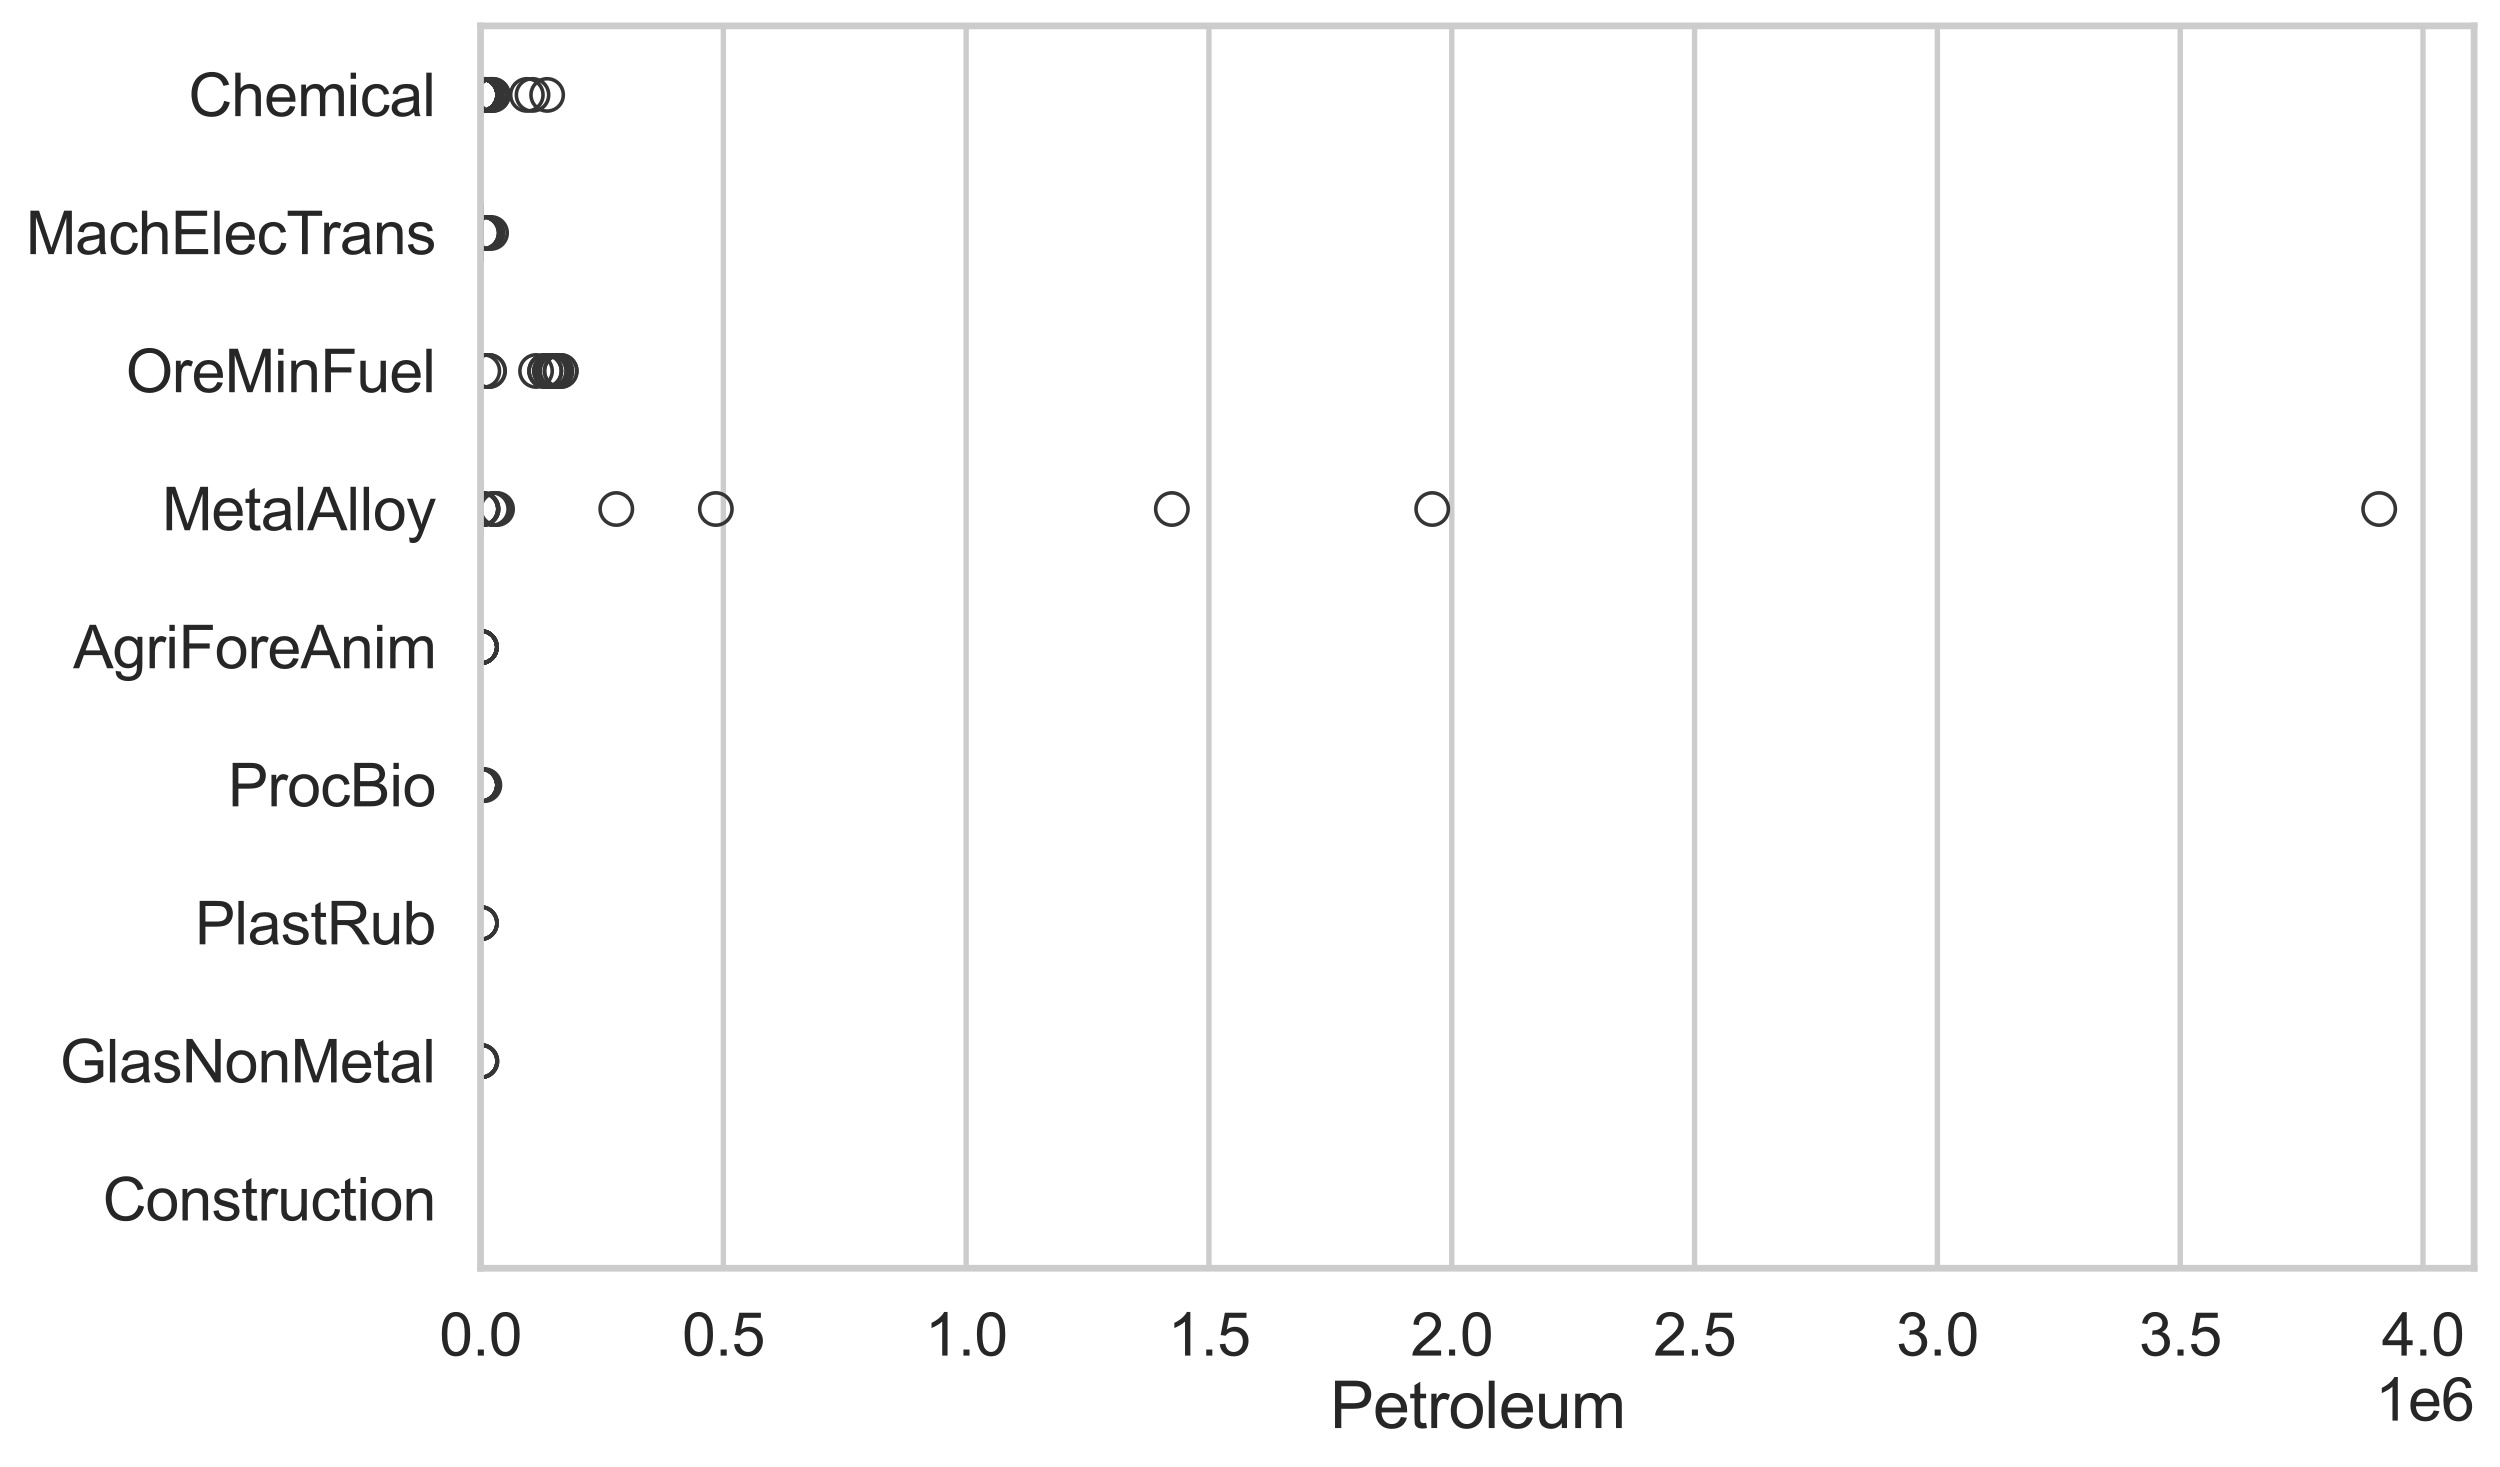 <?xml version="1.0" encoding="utf-8" standalone="no"?>
<!DOCTYPE svg PUBLIC "-//W3C//DTD SVG 1.1//EN"
  "http://www.w3.org/Graphics/SVG/1.1/DTD/svg11.dtd">
<svg xmlns:xlink="http://www.w3.org/1999/xlink" width="695.577pt" height="408.111pt" viewBox="0 0 695.577 408.111" xmlns="http://www.w3.org/2000/svg" version="1.1">
 <defs>
  <style type="text/css">*{stroke-linejoin: round; stroke-linecap: butt}</style>
 </defs>
 <g id="figure_1">
  <g id="patch_1">
   <path d="M 0 408.111 
L 695.577 408.111 
L 695.577 0 
L 0 0 
z
" style="fill: #ffffff"/>
  </g>
  <g id="axes_1">
   <g id="patch_2">
    <path d="M 133.697 352.86 
L 688.377 352.86 
L 688.377 7.2 
L 133.697 7.2 
z
" style="fill: #ffffff"/>
   </g>
   <g id="matplotlib.axis_1">
    <g id="xtick_1">
     <g id="line2d_1">
      <path d="M 133.697 352.86 
L 133.697 7.2 
" clip-path="url(#pf737f50cc0)" style="fill: none; stroke: #cccccc; stroke-width: 1.5; stroke-linecap: round"/>
     </g>
     <g id="text_1">
      <!-- 0.0 -->
      <g style="fill: #262626" transform="translate(122.229 377.17) scale(0.165 -0.165)">
       <defs>
        <path id="ArialMT-30" d="M 266 2259 
Q 266 3072 433 3567 
Q 600 4063 929 4331 
Q 1259 4600 1759 4600 
Q 2128 4600 2406 4451 
Q 2684 4303 2865 4023 
Q 3047 3744 3150 3342 
Q 3253 2941 3253 2259 
Q 3253 1453 3087 958 
Q 2922 463 2592 192 
Q 2263 -78 1759 -78 
Q 1097 -78 719 397 
Q 266 969 266 2259 
z
M 844 2259 
Q 844 1131 1108 757 
Q 1372 384 1759 384 
Q 2147 384 2411 759 
Q 2675 1134 2675 2259 
Q 2675 3391 2411 3762 
Q 2147 4134 1753 4134 
Q 1366 4134 1134 3806 
Q 844 3388 844 2259 
z
" transform="scale(0.016)"/>
        <path id="ArialMT-2e" d="M 581 0 
L 581 641 
L 1222 641 
L 1222 0 
L 581 0 
z
" transform="scale(0.016)"/>
       </defs>
       <use xlink:href="#ArialMT-30"/>
       <use xlink:href="#ArialMT-2e" transform="translate(55.615 0)"/>
       <use xlink:href="#ArialMT-30" transform="translate(83.398 0)"/>
      </g>
     </g>
    </g>
    <g id="xtick_2">
     <g id="line2d_2">
      <path d="M 201.254 352.86 
L 201.254 7.2 
" clip-path="url(#pf737f50cc0)" style="fill: none; stroke: #cccccc; stroke-width: 1.5; stroke-linecap: round"/>
     </g>
     <g id="text_2">
      <!-- 0.5 -->
      <g style="fill: #262626" transform="translate(189.787 377.17) scale(0.165 -0.165)">
       <defs>
        <path id="ArialMT-35" d="M 266 1200 
L 856 1250 
Q 922 819 1161 601 
Q 1400 384 1738 384 
Q 2144 384 2425 690 
Q 2706 997 2706 1503 
Q 2706 1984 2436 2262 
Q 2166 2541 1728 2541 
Q 1456 2541 1237 2417 
Q 1019 2294 894 2097 
L 366 2166 
L 809 4519 
L 3088 4519 
L 3088 3981 
L 1259 3981 
L 1013 2750 
Q 1425 3038 1878 3038 
Q 2478 3038 2890 2622 
Q 3303 2206 3303 1553 
Q 3303 931 2941 478 
Q 2500 -78 1738 -78 
Q 1113 -78 717 272 
Q 322 622 266 1200 
z
" transform="scale(0.016)"/>
       </defs>
       <use xlink:href="#ArialMT-30"/>
       <use xlink:href="#ArialMT-2e" transform="translate(55.615 0)"/>
       <use xlink:href="#ArialMT-35" transform="translate(83.398 0)"/>
      </g>
     </g>
    </g>
    <g id="xtick_3">
     <g id="line2d_3">
      <path d="M 268.812 352.86 
L 268.812 7.2 
" clip-path="url(#pf737f50cc0)" style="fill: none; stroke: #cccccc; stroke-width: 1.5; stroke-linecap: round"/>
     </g>
     <g id="text_3">
      <!-- 1.0 -->
      <g style="fill: #262626" transform="translate(257.344 377.17) scale(0.165 -0.165)">
       <defs>
        <path id="ArialMT-31" d="M 2384 0 
L 1822 0 
L 1822 3584 
Q 1619 3391 1289 3197 
Q 959 3003 697 2906 
L 697 3450 
Q 1169 3672 1522 3987 
Q 1875 4303 2022 4600 
L 2384 4600 
L 2384 0 
z
" transform="scale(0.016)"/>
       </defs>
       <use xlink:href="#ArialMT-31"/>
       <use xlink:href="#ArialMT-2e" transform="translate(55.615 0)"/>
       <use xlink:href="#ArialMT-30" transform="translate(83.398 0)"/>
      </g>
     </g>
    </g>
    <g id="xtick_4">
     <g id="line2d_4">
      <path d="M 336.369 352.86 
L 336.369 7.2 
" clip-path="url(#pf737f50cc0)" style="fill: none; stroke: #cccccc; stroke-width: 1.5; stroke-linecap: round"/>
     </g>
     <g id="text_4">
      <!-- 1.5 -->
      <g style="fill: #262626" transform="translate(324.902 377.17) scale(0.165 -0.165)">
       <use xlink:href="#ArialMT-31"/>
       <use xlink:href="#ArialMT-2e" transform="translate(55.615 0)"/>
       <use xlink:href="#ArialMT-35" transform="translate(83.398 0)"/>
      </g>
     </g>
    </g>
    <g id="xtick_5">
     <g id="line2d_5">
      <path d="M 403.927 352.86 
L 403.927 7.2 
" clip-path="url(#pf737f50cc0)" style="fill: none; stroke: #cccccc; stroke-width: 1.5; stroke-linecap: round"/>
     </g>
     <g id="text_5">
      <!-- 2.0 -->
      <g style="fill: #262626" transform="translate(392.459 377.17) scale(0.165 -0.165)">
       <defs>
        <path id="ArialMT-32" d="M 3222 541 
L 3222 0 
L 194 0 
Q 188 203 259 391 
Q 375 700 629 1000 
Q 884 1300 1366 1694 
Q 2113 2306 2375 2664 
Q 2638 3022 2638 3341 
Q 2638 3675 2398 3904 
Q 2159 4134 1775 4134 
Q 1369 4134 1125 3890 
Q 881 3647 878 3216 
L 300 3275 
Q 359 3922 746 4261 
Q 1134 4600 1788 4600 
Q 2447 4600 2831 4234 
Q 3216 3869 3216 3328 
Q 3216 3053 3103 2787 
Q 2991 2522 2730 2228 
Q 2469 1934 1863 1422 
Q 1356 997 1212 845 
Q 1069 694 975 541 
L 3222 541 
z
" transform="scale(0.016)"/>
       </defs>
       <use xlink:href="#ArialMT-32"/>
       <use xlink:href="#ArialMT-2e" transform="translate(55.615 0)"/>
       <use xlink:href="#ArialMT-30" transform="translate(83.398 0)"/>
      </g>
     </g>
    </g>
    <g id="xtick_6">
     <g id="line2d_6">
      <path d="M 471.484 352.86 
L 471.484 7.2 
" clip-path="url(#pf737f50cc0)" style="fill: none; stroke: #cccccc; stroke-width: 1.5; stroke-linecap: round"/>
     </g>
     <g id="text_6">
      <!-- 2.5 -->
      <g style="fill: #262626" transform="translate(460.017 377.17) scale(0.165 -0.165)">
       <use xlink:href="#ArialMT-32"/>
       <use xlink:href="#ArialMT-2e" transform="translate(55.615 0)"/>
       <use xlink:href="#ArialMT-35" transform="translate(83.398 0)"/>
      </g>
     </g>
    </g>
    <g id="xtick_7">
     <g id="line2d_7">
      <path d="M 539.042 352.86 
L 539.042 7.2 
" clip-path="url(#pf737f50cc0)" style="fill: none; stroke: #cccccc; stroke-width: 1.5; stroke-linecap: round"/>
     </g>
     <g id="text_7">
      <!-- 3.0 -->
      <g style="fill: #262626" transform="translate(527.574 377.17) scale(0.165 -0.165)">
       <defs>
        <path id="ArialMT-33" d="M 269 1209 
L 831 1284 
Q 928 806 1161 595 
Q 1394 384 1728 384 
Q 2125 384 2398 659 
Q 2672 934 2672 1341 
Q 2672 1728 2419 1979 
Q 2166 2231 1775 2231 
Q 1616 2231 1378 2169 
L 1441 2663 
Q 1497 2656 1531 2656 
Q 1891 2656 2178 2843 
Q 2466 3031 2466 3422 
Q 2466 3731 2256 3934 
Q 2047 4138 1716 4138 
Q 1388 4138 1169 3931 
Q 950 3725 888 3313 
L 325 3413 
Q 428 3978 793 4289 
Q 1159 4600 1703 4600 
Q 2078 4600 2393 4439 
Q 2709 4278 2876 4000 
Q 3044 3722 3044 3409 
Q 3044 3113 2884 2869 
Q 2725 2625 2413 2481 
Q 2819 2388 3044 2092 
Q 3269 1797 3269 1353 
Q 3269 753 2831 336 
Q 2394 -81 1725 -81 
Q 1122 -81 723 278 
Q 325 638 269 1209 
z
" transform="scale(0.016)"/>
       </defs>
       <use xlink:href="#ArialMT-33"/>
       <use xlink:href="#ArialMT-2e" transform="translate(55.615 0)"/>
       <use xlink:href="#ArialMT-30" transform="translate(83.398 0)"/>
      </g>
     </g>
    </g>
    <g id="xtick_8">
     <g id="line2d_8">
      <path d="M 606.599 352.86 
L 606.599 7.2 
" clip-path="url(#pf737f50cc0)" style="fill: none; stroke: #cccccc; stroke-width: 1.5; stroke-linecap: round"/>
     </g>
     <g id="text_8">
      <!-- 3.5 -->
      <g style="fill: #262626" transform="translate(595.132 377.17) scale(0.165 -0.165)">
       <use xlink:href="#ArialMT-33"/>
       <use xlink:href="#ArialMT-2e" transform="translate(55.615 0)"/>
       <use xlink:href="#ArialMT-35" transform="translate(83.398 0)"/>
      </g>
     </g>
    </g>
    <g id="xtick_9">
     <g id="line2d_9">
      <path d="M 674.157 352.86 
L 674.157 7.2 
" clip-path="url(#pf737f50cc0)" style="fill: none; stroke: #cccccc; stroke-width: 1.5; stroke-linecap: round"/>
     </g>
     <g id="text_9">
      <!-- 4.0 -->
      <g style="fill: #262626" transform="translate(662.689 377.17) scale(0.165 -0.165)">
       <defs>
        <path id="ArialMT-34" d="M 2069 0 
L 2069 1097 
L 81 1097 
L 81 1613 
L 2172 4581 
L 2631 4581 
L 2631 1613 
L 3250 1613 
L 3250 1097 
L 2631 1097 
L 2631 0 
L 2069 0 
z
M 2069 1613 
L 2069 3678 
L 634 1613 
L 2069 1613 
z
" transform="scale(0.016)"/>
       </defs>
       <use xlink:href="#ArialMT-34"/>
       <use xlink:href="#ArialMT-2e" transform="translate(55.615 0)"/>
       <use xlink:href="#ArialMT-30" transform="translate(83.398 0)"/>
      </g>
     </g>
    </g>
    <g id="text_10">
     <!-- Petroleum -->
     <g style="fill: #262626" transform="translate(370.021 397.334) scale(0.18 -0.18)">
      <defs>
       <path id="ArialMT-50" d="M 494 0 
L 494 4581 
L 2222 4581 
Q 2678 4581 2919 4538 
Q 3256 4481 3484 4323 
Q 3713 4166 3852 3881 
Q 3991 3597 3991 3256 
Q 3991 2672 3619 2267 
Q 3247 1863 2275 1863 
L 1100 1863 
L 1100 0 
L 494 0 
z
M 1100 2403 
L 2284 2403 
Q 2872 2403 3119 2622 
Q 3366 2841 3366 3238 
Q 3366 3525 3220 3729 
Q 3075 3934 2838 4000 
Q 2684 4041 2272 4041 
L 1100 4041 
L 1100 2403 
z
" transform="scale(0.016)"/>
       <path id="ArialMT-65" d="M 2694 1069 
L 3275 997 
Q 3138 488 2766 206 
Q 2394 -75 1816 -75 
Q 1088 -75 661 373 
Q 234 822 234 1631 
Q 234 2469 665 2931 
Q 1097 3394 1784 3394 
Q 2450 3394 2872 2941 
Q 3294 2488 3294 1666 
Q 3294 1616 3291 1516 
L 816 1516 
Q 847 969 1125 678 
Q 1403 388 1819 388 
Q 2128 388 2347 550 
Q 2566 713 2694 1069 
z
M 847 1978 
L 2700 1978 
Q 2663 2397 2488 2606 
Q 2219 2931 1791 2931 
Q 1403 2931 1139 2672 
Q 875 2413 847 1978 
z
" transform="scale(0.016)"/>
       <path id="ArialMT-74" d="M 1650 503 
L 1731 6 
Q 1494 -44 1306 -44 
Q 1000 -44 831 53 
Q 663 150 594 308 
Q 525 466 525 972 
L 525 2881 
L 113 2881 
L 113 3319 
L 525 3319 
L 525 4141 
L 1084 4478 
L 1084 3319 
L 1650 3319 
L 1650 2881 
L 1084 2881 
L 1084 941 
Q 1084 700 1114 631 
Q 1144 563 1211 522 
Q 1278 481 1403 481 
Q 1497 481 1650 503 
z
" transform="scale(0.016)"/>
       <path id="ArialMT-72" d="M 416 0 
L 416 3319 
L 922 3319 
L 922 2816 
Q 1116 3169 1280 3281 
Q 1444 3394 1641 3394 
Q 1925 3394 2219 3213 
L 2025 2691 
Q 1819 2813 1613 2813 
Q 1428 2813 1281 2702 
Q 1134 2591 1072 2394 
Q 978 2094 978 1738 
L 978 0 
L 416 0 
z
" transform="scale(0.016)"/>
       <path id="ArialMT-6f" d="M 213 1659 
Q 213 2581 725 3025 
Q 1153 3394 1769 3394 
Q 2453 3394 2887 2945 
Q 3322 2497 3322 1706 
Q 3322 1066 3130 698 
Q 2938 331 2570 128 
Q 2203 -75 1769 -75 
Q 1072 -75 642 372 
Q 213 819 213 1659 
z
M 791 1659 
Q 791 1022 1069 705 
Q 1347 388 1769 388 
Q 2188 388 2466 706 
Q 2744 1025 2744 1678 
Q 2744 2294 2464 2611 
Q 2184 2928 1769 2928 
Q 1347 2928 1069 2612 
Q 791 2297 791 1659 
z
" transform="scale(0.016)"/>
       <path id="ArialMT-6c" d="M 409 0 
L 409 4581 
L 972 4581 
L 972 0 
L 409 0 
z
" transform="scale(0.016)"/>
       <path id="ArialMT-75" d="M 2597 0 
L 2597 488 
Q 2209 -75 1544 -75 
Q 1250 -75 995 37 
Q 741 150 617 320 
Q 494 491 444 738 
Q 409 903 409 1263 
L 409 3319 
L 972 3319 
L 972 1478 
Q 972 1038 1006 884 
Q 1059 663 1231 536 
Q 1403 409 1656 409 
Q 1909 409 2131 539 
Q 2353 669 2445 892 
Q 2538 1116 2538 1541 
L 2538 3319 
L 3100 3319 
L 3100 0 
L 2597 0 
z
" transform="scale(0.016)"/>
       <path id="ArialMT-6d" d="M 422 0 
L 422 3319 
L 925 3319 
L 925 2853 
Q 1081 3097 1340 3245 
Q 1600 3394 1931 3394 
Q 2300 3394 2536 3241 
Q 2772 3088 2869 2813 
Q 3263 3394 3894 3394 
Q 4388 3394 4653 3120 
Q 4919 2847 4919 2278 
L 4919 0 
L 4359 0 
L 4359 2091 
Q 4359 2428 4304 2576 
Q 4250 2725 4106 2815 
Q 3963 2906 3769 2906 
Q 3419 2906 3187 2673 
Q 2956 2441 2956 1928 
L 2956 0 
L 2394 0 
L 2394 2156 
Q 2394 2531 2256 2718 
Q 2119 2906 1806 2906 
Q 1569 2906 1367 2781 
Q 1166 2656 1075 2415 
Q 984 2175 984 1722 
L 984 0 
L 422 0 
z
" transform="scale(0.016)"/>
      </defs>
      <use xlink:href="#ArialMT-50"/>
      <use xlink:href="#ArialMT-65" transform="translate(66.699 0)"/>
      <use xlink:href="#ArialMT-74" transform="translate(122.314 0)"/>
      <use xlink:href="#ArialMT-72" transform="translate(150.098 0)"/>
      <use xlink:href="#ArialMT-6f" transform="translate(183.398 0)"/>
      <use xlink:href="#ArialMT-6c" transform="translate(239.014 0)"/>
      <use xlink:href="#ArialMT-65" transform="translate(261.23 0)"/>
      <use xlink:href="#ArialMT-75" transform="translate(316.846 0)"/>
      <use xlink:href="#ArialMT-6d" transform="translate(372.461 0)"/>
     </g>
    </g>
    <g id="text_11">
     <!-- 1e6 -->
     <g style="fill: #262626" transform="translate(660.85 395.26) scale(0.165 -0.165)">
      <defs>
       <path id="ArialMT-36" d="M 3184 3459 
L 2625 3416 
Q 2550 3747 2413 3897 
Q 2184 4138 1850 4138 
Q 1581 4138 1378 3988 
Q 1113 3794 959 3422 
Q 806 3050 800 2363 
Q 1003 2672 1297 2822 
Q 1591 2972 1913 2972 
Q 2475 2972 2870 2558 
Q 3266 2144 3266 1488 
Q 3266 1056 3080 686 
Q 2894 316 2569 119 
Q 2244 -78 1831 -78 
Q 1128 -78 684 439 
Q 241 956 241 2144 
Q 241 3472 731 4075 
Q 1159 4600 1884 4600 
Q 2425 4600 2770 4297 
Q 3116 3994 3184 3459 
z
M 888 1484 
Q 888 1194 1011 928 
Q 1134 663 1356 523 
Q 1578 384 1822 384 
Q 2178 384 2434 671 
Q 2691 959 2691 1453 
Q 2691 1928 2437 2201 
Q 2184 2475 1800 2475 
Q 1419 2475 1153 2201 
Q 888 1928 888 1484 
z
" transform="scale(0.016)"/>
      </defs>
      <use xlink:href="#ArialMT-31"/>
      <use xlink:href="#ArialMT-65" transform="translate(55.615 0)"/>
      <use xlink:href="#ArialMT-36" transform="translate(111.23 0)"/>
     </g>
    </g>
   </g>
   <g id="matplotlib.axis_2">
    <g id="ytick_1">
     <g id="text_12">
      <!-- Chemical -->
      <g style="fill: #262626" transform="translate(52.428 32.309) scale(0.165 -0.165)">
       <defs>
        <path id="ArialMT-43" d="M 3763 1606 
L 4369 1453 
Q 4178 706 3683 314 
Q 3188 -78 2472 -78 
Q 1731 -78 1267 223 
Q 803 525 561 1097 
Q 319 1669 319 2325 
Q 319 3041 592 3573 
Q 866 4106 1370 4382 
Q 1875 4659 2481 4659 
Q 3169 4659 3637 4309 
Q 4106 3959 4291 3325 
L 3694 3184 
Q 3534 3684 3231 3912 
Q 2928 4141 2469 4141 
Q 1941 4141 1586 3887 
Q 1231 3634 1087 3207 
Q 944 2781 944 2328 
Q 944 1744 1114 1308 
Q 1284 872 1643 656 
Q 2003 441 2422 441 
Q 2931 441 3284 734 
Q 3638 1028 3763 1606 
z
" transform="scale(0.016)"/>
        <path id="ArialMT-68" d="M 422 0 
L 422 4581 
L 984 4581 
L 984 2938 
Q 1378 3394 1978 3394 
Q 2347 3394 2619 3248 
Q 2891 3103 3008 2847 
Q 3125 2591 3125 2103 
L 3125 0 
L 2563 0 
L 2563 2103 
Q 2563 2525 2380 2717 
Q 2197 2909 1863 2909 
Q 1613 2909 1392 2779 
Q 1172 2650 1078 2428 
Q 984 2206 984 1816 
L 984 0 
L 422 0 
z
" transform="scale(0.016)"/>
        <path id="ArialMT-69" d="M 425 3934 
L 425 4581 
L 988 4581 
L 988 3934 
L 425 3934 
z
M 425 0 
L 425 3319 
L 988 3319 
L 988 0 
L 425 0 
z
" transform="scale(0.016)"/>
        <path id="ArialMT-63" d="M 2588 1216 
L 3141 1144 
Q 3050 572 2676 248 
Q 2303 -75 1759 -75 
Q 1078 -75 664 370 
Q 250 816 250 1647 
Q 250 2184 428 2587 
Q 606 2991 970 3192 
Q 1334 3394 1763 3394 
Q 2303 3394 2647 3120 
Q 2991 2847 3088 2344 
L 2541 2259 
Q 2463 2594 2264 2762 
Q 2066 2931 1784 2931 
Q 1359 2931 1093 2626 
Q 828 2322 828 1663 
Q 828 994 1084 691 
Q 1341 388 1753 388 
Q 2084 388 2306 591 
Q 2528 794 2588 1216 
z
" transform="scale(0.016)"/>
        <path id="ArialMT-61" d="M 2588 409 
Q 2275 144 1986 34 
Q 1697 -75 1366 -75 
Q 819 -75 525 192 
Q 231 459 231 875 
Q 231 1119 342 1320 
Q 453 1522 633 1644 
Q 813 1766 1038 1828 
Q 1203 1872 1538 1913 
Q 2219 1994 2541 2106 
Q 2544 2222 2544 2253 
Q 2544 2597 2384 2738 
Q 2169 2928 1744 2928 
Q 1347 2928 1158 2789 
Q 969 2650 878 2297 
L 328 2372 
Q 403 2725 575 2942 
Q 747 3159 1072 3276 
Q 1397 3394 1825 3394 
Q 2250 3394 2515 3294 
Q 2781 3194 2906 3042 
Q 3031 2891 3081 2659 
Q 3109 2516 3109 2141 
L 3109 1391 
Q 3109 606 3145 398 
Q 3181 191 3288 0 
L 2700 0 
Q 2613 175 2588 409 
z
M 2541 1666 
Q 2234 1541 1622 1453 
Q 1275 1403 1131 1340 
Q 988 1278 909 1158 
Q 831 1038 831 891 
Q 831 666 1001 516 
Q 1172 366 1500 366 
Q 1825 366 2078 508 
Q 2331 650 2450 897 
Q 2541 1088 2541 1459 
L 2541 1666 
z
" transform="scale(0.016)"/>
       </defs>
       <use xlink:href="#ArialMT-43"/>
       <use xlink:href="#ArialMT-68" transform="translate(72.217 0)"/>
       <use xlink:href="#ArialMT-65" transform="translate(127.832 0)"/>
       <use xlink:href="#ArialMT-6d" transform="translate(183.447 0)"/>
       <use xlink:href="#ArialMT-69" transform="translate(266.748 0)"/>
       <use xlink:href="#ArialMT-63" transform="translate(288.965 0)"/>
       <use xlink:href="#ArialMT-61" transform="translate(338.965 0)"/>
       <use xlink:href="#ArialMT-6c" transform="translate(394.58 0)"/>
      </g>
     </g>
    </g>
    <g id="ytick_2">
     <g id="text_13">
      <!-- MachElecTrans -->
      <g style="fill: #262626" transform="translate(7.2 70.715) scale(0.165 -0.165)">
       <defs>
        <path id="ArialMT-4d" d="M 475 0 
L 475 4581 
L 1388 4581 
L 2472 1338 
Q 2622 884 2691 659 
Q 2769 909 2934 1394 
L 4031 4581 
L 4847 4581 
L 4847 0 
L 4263 0 
L 4263 3834 
L 2931 0 
L 2384 0 
L 1059 3900 
L 1059 0 
L 475 0 
z
" transform="scale(0.016)"/>
        <path id="ArialMT-45" d="M 506 0 
L 506 4581 
L 3819 4581 
L 3819 4041 
L 1113 4041 
L 1113 2638 
L 3647 2638 
L 3647 2100 
L 1113 2100 
L 1113 541 
L 3925 541 
L 3925 0 
L 506 0 
z
" transform="scale(0.016)"/>
        <path id="ArialMT-54" d="M 1659 0 
L 1659 4041 
L 150 4041 
L 150 4581 
L 3781 4581 
L 3781 4041 
L 2266 4041 
L 2266 0 
L 1659 0 
z
" transform="scale(0.016)"/>
        <path id="ArialMT-6e" d="M 422 0 
L 422 3319 
L 928 3319 
L 928 2847 
Q 1294 3394 1984 3394 
Q 2284 3394 2536 3286 
Q 2788 3178 2913 3003 
Q 3038 2828 3088 2588 
Q 3119 2431 3119 2041 
L 3119 0 
L 2556 0 
L 2556 2019 
Q 2556 2363 2490 2533 
Q 2425 2703 2258 2804 
Q 2091 2906 1866 2906 
Q 1506 2906 1245 2678 
Q 984 2450 984 1813 
L 984 0 
L 422 0 
z
" transform="scale(0.016)"/>
        <path id="ArialMT-73" d="M 197 991 
L 753 1078 
Q 800 744 1014 566 
Q 1228 388 1613 388 
Q 2000 388 2187 545 
Q 2375 703 2375 916 
Q 2375 1106 2209 1216 
Q 2094 1291 1634 1406 
Q 1016 1563 777 1677 
Q 538 1791 414 1992 
Q 291 2194 291 2438 
Q 291 2659 392 2848 
Q 494 3038 669 3163 
Q 800 3259 1026 3326 
Q 1253 3394 1513 3394 
Q 1903 3394 2198 3281 
Q 2494 3169 2634 2976 
Q 2775 2784 2828 2463 
L 2278 2388 
Q 2241 2644 2061 2787 
Q 1881 2931 1553 2931 
Q 1166 2931 1000 2803 
Q 834 2675 834 2503 
Q 834 2394 903 2306 
Q 972 2216 1119 2156 
Q 1203 2125 1616 2013 
Q 2213 1853 2448 1751 
Q 2684 1650 2818 1456 
Q 2953 1263 2953 975 
Q 2953 694 2789 445 
Q 2625 197 2315 61 
Q 2006 -75 1616 -75 
Q 969 -75 630 194 
Q 291 463 197 991 
z
" transform="scale(0.016)"/>
       </defs>
       <use xlink:href="#ArialMT-4d"/>
       <use xlink:href="#ArialMT-61" transform="translate(83.301 0)"/>
       <use xlink:href="#ArialMT-63" transform="translate(138.916 0)"/>
       <use xlink:href="#ArialMT-68" transform="translate(188.916 0)"/>
       <use xlink:href="#ArialMT-45" transform="translate(244.531 0)"/>
       <use xlink:href="#ArialMT-6c" transform="translate(311.23 0)"/>
       <use xlink:href="#ArialMT-65" transform="translate(333.447 0)"/>
       <use xlink:href="#ArialMT-63" transform="translate(389.062 0)"/>
       <use xlink:href="#ArialMT-54" transform="translate(439.062 0)"/>
       <use xlink:href="#ArialMT-72" transform="translate(496.396 0)"/>
       <use xlink:href="#ArialMT-61" transform="translate(529.697 0)"/>
       <use xlink:href="#ArialMT-6e" transform="translate(585.312 0)"/>
       <use xlink:href="#ArialMT-73" transform="translate(640.928 0)"/>
      </g>
     </g>
    </g>
    <g id="ytick_3">
     <g id="text_14">
      <!-- OreMinFuel -->
      <g style="fill: #262626" transform="translate(35.013 109.122) scale(0.165 -0.165)">
       <defs>
        <path id="ArialMT-4f" d="M 309 2231 
Q 309 3372 921 4017 
Q 1534 4663 2503 4663 
Q 3138 4663 3647 4359 
Q 4156 4056 4423 3514 
Q 4691 2972 4691 2284 
Q 4691 1588 4409 1038 
Q 4128 488 3612 205 
Q 3097 -78 2500 -78 
Q 1853 -78 1343 234 
Q 834 547 571 1087 
Q 309 1628 309 2231 
z
M 934 2222 
Q 934 1394 1379 917 
Q 1825 441 2497 441 
Q 3181 441 3623 922 
Q 4066 1403 4066 2288 
Q 4066 2847 3877 3264 
Q 3688 3681 3323 3911 
Q 2959 4141 2506 4141 
Q 1863 4141 1398 3698 
Q 934 3256 934 2222 
z
" transform="scale(0.016)"/>
        <path id="ArialMT-46" d="M 525 0 
L 525 4581 
L 3616 4581 
L 3616 4041 
L 1131 4041 
L 1131 2622 
L 3281 2622 
L 3281 2081 
L 1131 2081 
L 1131 0 
L 525 0 
z
" transform="scale(0.016)"/>
       </defs>
       <use xlink:href="#ArialMT-4f"/>
       <use xlink:href="#ArialMT-72" transform="translate(77.783 0)"/>
       <use xlink:href="#ArialMT-65" transform="translate(111.084 0)"/>
       <use xlink:href="#ArialMT-4d" transform="translate(166.699 0)"/>
       <use xlink:href="#ArialMT-69" transform="translate(250 0)"/>
       <use xlink:href="#ArialMT-6e" transform="translate(272.217 0)"/>
       <use xlink:href="#ArialMT-46" transform="translate(327.832 0)"/>
       <use xlink:href="#ArialMT-75" transform="translate(388.916 0)"/>
       <use xlink:href="#ArialMT-65" transform="translate(444.531 0)"/>
       <use xlink:href="#ArialMT-6c" transform="translate(500.146 0)"/>
      </g>
     </g>
    </g>
    <g id="ytick_4">
     <g id="text_15">
      <!-- MetalAlloy -->
      <g style="fill: #262626" transform="translate(45.088 147.529) scale(0.165 -0.165)">
       <defs>
        <path id="ArialMT-41" d="M -9 0 
L 1750 4581 
L 2403 4581 
L 4278 0 
L 3588 0 
L 3053 1388 
L 1138 1388 
L 634 0 
L -9 0 
z
M 1313 1881 
L 2866 1881 
L 2388 3150 
Q 2169 3728 2063 4100 
Q 1975 3659 1816 3225 
L 1313 1881 
z
" transform="scale(0.016)"/>
        <path id="ArialMT-79" d="M 397 -1278 
L 334 -750 
Q 519 -800 656 -800 
Q 844 -800 956 -737 
Q 1069 -675 1141 -563 
Q 1194 -478 1313 -144 
Q 1328 -97 1363 -6 
L 103 3319 
L 709 3319 
L 1400 1397 
Q 1534 1031 1641 628 
Q 1738 1016 1872 1384 
L 2581 3319 
L 3144 3319 
L 1881 -56 
Q 1678 -603 1566 -809 
Q 1416 -1088 1222 -1217 
Q 1028 -1347 759 -1347 
Q 597 -1347 397 -1278 
z
" transform="scale(0.016)"/>
       </defs>
       <use xlink:href="#ArialMT-4d"/>
       <use xlink:href="#ArialMT-65" transform="translate(83.301 0)"/>
       <use xlink:href="#ArialMT-74" transform="translate(138.916 0)"/>
       <use xlink:href="#ArialMT-61" transform="translate(166.699 0)"/>
       <use xlink:href="#ArialMT-6c" transform="translate(222.314 0)"/>
       <use xlink:href="#ArialMT-41" transform="translate(244.531 0)"/>
       <use xlink:href="#ArialMT-6c" transform="translate(311.23 0)"/>
       <use xlink:href="#ArialMT-6c" transform="translate(333.447 0)"/>
       <use xlink:href="#ArialMT-6f" transform="translate(355.664 0)"/>
       <use xlink:href="#ArialMT-79" transform="translate(411.279 0)"/>
      </g>
     </g>
    </g>
    <g id="ytick_5">
     <g id="text_16">
      <!-- AgriForeAnim -->
      <g style="fill: #262626" transform="translate(20.341 185.935) scale(0.165 -0.165)">
       <defs>
        <path id="ArialMT-67" d="M 319 -275 
L 866 -356 
Q 900 -609 1056 -725 
Q 1266 -881 1628 -881 
Q 2019 -881 2231 -725 
Q 2444 -569 2519 -288 
Q 2563 -116 2559 434 
Q 2191 0 1641 0 
Q 956 0 581 494 
Q 206 988 206 1678 
Q 206 2153 378 2554 
Q 550 2956 876 3175 
Q 1203 3394 1644 3394 
Q 2231 3394 2613 2919 
L 2613 3319 
L 3131 3319 
L 3131 450 
Q 3131 -325 2973 -648 
Q 2816 -972 2473 -1159 
Q 2131 -1347 1631 -1347 
Q 1038 -1347 672 -1080 
Q 306 -813 319 -275 
z
M 784 1719 
Q 784 1066 1043 766 
Q 1303 466 1694 466 
Q 2081 466 2343 764 
Q 2606 1063 2606 1700 
Q 2606 2309 2336 2618 
Q 2066 2928 1684 2928 
Q 1309 2928 1046 2623 
Q 784 2319 784 1719 
z
" transform="scale(0.016)"/>
       </defs>
       <use xlink:href="#ArialMT-41"/>
       <use xlink:href="#ArialMT-67" transform="translate(66.699 0)"/>
       <use xlink:href="#ArialMT-72" transform="translate(122.314 0)"/>
       <use xlink:href="#ArialMT-69" transform="translate(155.615 0)"/>
       <use xlink:href="#ArialMT-46" transform="translate(177.832 0)"/>
       <use xlink:href="#ArialMT-6f" transform="translate(238.916 0)"/>
       <use xlink:href="#ArialMT-72" transform="translate(294.531 0)"/>
       <use xlink:href="#ArialMT-65" transform="translate(327.832 0)"/>
       <use xlink:href="#ArialMT-41" transform="translate(383.447 0)"/>
       <use xlink:href="#ArialMT-6e" transform="translate(450.146 0)"/>
       <use xlink:href="#ArialMT-69" transform="translate(505.762 0)"/>
       <use xlink:href="#ArialMT-6d" transform="translate(527.979 0)"/>
      </g>
     </g>
    </g>
    <g id="ytick_6">
     <g id="text_17">
      <!-- ProcBio -->
      <g style="fill: #262626" transform="translate(63.424 224.342) scale(0.165 -0.165)">
       <defs>
        <path id="ArialMT-42" d="M 469 0 
L 469 4581 
L 2188 4581 
Q 2713 4581 3030 4442 
Q 3347 4303 3526 4014 
Q 3706 3725 3706 3409 
Q 3706 3116 3547 2856 
Q 3388 2597 3066 2438 
Q 3481 2316 3704 2022 
Q 3928 1728 3928 1328 
Q 3928 1006 3792 729 
Q 3656 453 3456 303 
Q 3256 153 2954 76 
Q 2653 0 2216 0 
L 469 0 
z
M 1075 2656 
L 2066 2656 
Q 2469 2656 2644 2709 
Q 2875 2778 2992 2937 
Q 3109 3097 3109 3338 
Q 3109 3566 3000 3739 
Q 2891 3913 2687 3977 
Q 2484 4041 1991 4041 
L 1075 4041 
L 1075 2656 
z
M 1075 541 
L 2216 541 
Q 2509 541 2628 563 
Q 2838 600 2978 687 
Q 3119 775 3209 942 
Q 3300 1109 3300 1328 
Q 3300 1584 3169 1773 
Q 3038 1963 2805 2039 
Q 2572 2116 2134 2116 
L 1075 2116 
L 1075 541 
z
" transform="scale(0.016)"/>
       </defs>
       <use xlink:href="#ArialMT-50"/>
       <use xlink:href="#ArialMT-72" transform="translate(66.699 0)"/>
       <use xlink:href="#ArialMT-6f" transform="translate(100 0)"/>
       <use xlink:href="#ArialMT-63" transform="translate(155.615 0)"/>
       <use xlink:href="#ArialMT-42" transform="translate(205.615 0)"/>
       <use xlink:href="#ArialMT-69" transform="translate(272.314 0)"/>
       <use xlink:href="#ArialMT-6f" transform="translate(294.531 0)"/>
      </g>
     </g>
    </g>
    <g id="ytick_7">
     <g id="text_18">
      <!-- PlastRub -->
      <g style="fill: #262626" transform="translate(54.248 262.749) scale(0.165 -0.165)">
       <defs>
        <path id="ArialMT-52" d="M 503 0 
L 503 4581 
L 2534 4581 
Q 3147 4581 3465 4457 
Q 3784 4334 3975 4021 
Q 4166 3709 4166 3331 
Q 4166 2844 3850 2509 
Q 3534 2175 2875 2084 
Q 3116 1969 3241 1856 
Q 3506 1613 3744 1247 
L 4541 0 
L 3778 0 
L 3172 953 
Q 2906 1366 2734 1584 
Q 2563 1803 2427 1890 
Q 2291 1978 2150 2013 
Q 2047 2034 1813 2034 
L 1109 2034 
L 1109 0 
L 503 0 
z
M 1109 2559 
L 2413 2559 
Q 2828 2559 3062 2645 
Q 3297 2731 3419 2920 
Q 3541 3109 3541 3331 
Q 3541 3656 3305 3865 
Q 3069 4075 2559 4075 
L 1109 4075 
L 1109 2559 
z
" transform="scale(0.016)"/>
        <path id="ArialMT-62" d="M 941 0 
L 419 0 
L 419 4581 
L 981 4581 
L 981 2947 
Q 1338 3394 1891 3394 
Q 2197 3394 2470 3270 
Q 2744 3147 2920 2923 
Q 3097 2700 3197 2384 
Q 3297 2069 3297 1709 
Q 3297 856 2875 390 
Q 2453 -75 1863 -75 
Q 1275 -75 941 416 
L 941 0 
z
M 934 1684 
Q 934 1088 1097 822 
Q 1363 388 1816 388 
Q 2184 388 2453 708 
Q 2722 1028 2722 1663 
Q 2722 2313 2464 2622 
Q 2206 2931 1841 2931 
Q 1472 2931 1203 2611 
Q 934 2291 934 1684 
z
" transform="scale(0.016)"/>
       </defs>
       <use xlink:href="#ArialMT-50"/>
       <use xlink:href="#ArialMT-6c" transform="translate(66.699 0)"/>
       <use xlink:href="#ArialMT-61" transform="translate(88.916 0)"/>
       <use xlink:href="#ArialMT-73" transform="translate(144.531 0)"/>
       <use xlink:href="#ArialMT-74" transform="translate(194.531 0)"/>
       <use xlink:href="#ArialMT-52" transform="translate(222.314 0)"/>
       <use xlink:href="#ArialMT-75" transform="translate(294.531 0)"/>
       <use xlink:href="#ArialMT-62" transform="translate(350.146 0)"/>
      </g>
     </g>
    </g>
    <g id="ytick_8">
     <g id="text_19">
      <!-- GlasNonMetal -->
      <g style="fill: #262626" transform="translate(16.659 301.155) scale(0.165 -0.165)">
       <defs>
        <path id="ArialMT-47" d="M 2638 1797 
L 2638 2334 
L 4578 2338 
L 4578 638 
Q 4131 281 3656 101 
Q 3181 -78 2681 -78 
Q 2006 -78 1454 211 
Q 903 500 622 1047 
Q 341 1594 341 2269 
Q 341 2938 620 3517 
Q 900 4097 1425 4378 
Q 1950 4659 2634 4659 
Q 3131 4659 3532 4498 
Q 3934 4338 4162 4050 
Q 4391 3763 4509 3300 
L 3963 3150 
Q 3859 3500 3706 3700 
Q 3553 3900 3268 4020 
Q 2984 4141 2638 4141 
Q 2222 4141 1919 4014 
Q 1616 3888 1430 3681 
Q 1244 3475 1141 3228 
Q 966 2803 966 2306 
Q 966 1694 1177 1281 
Q 1388 869 1791 669 
Q 2194 469 2647 469 
Q 3041 469 3416 620 
Q 3791 772 3984 944 
L 3984 1797 
L 2638 1797 
z
" transform="scale(0.016)"/>
        <path id="ArialMT-4e" d="M 488 0 
L 488 4581 
L 1109 4581 
L 3516 984 
L 3516 4581 
L 4097 4581 
L 4097 0 
L 3475 0 
L 1069 3600 
L 1069 0 
L 488 0 
z
" transform="scale(0.016)"/>
       </defs>
       <use xlink:href="#ArialMT-47"/>
       <use xlink:href="#ArialMT-6c" transform="translate(77.783 0)"/>
       <use xlink:href="#ArialMT-61" transform="translate(100 0)"/>
       <use xlink:href="#ArialMT-73" transform="translate(155.615 0)"/>
       <use xlink:href="#ArialMT-4e" transform="translate(205.615 0)"/>
       <use xlink:href="#ArialMT-6f" transform="translate(277.832 0)"/>
       <use xlink:href="#ArialMT-6e" transform="translate(333.447 0)"/>
       <use xlink:href="#ArialMT-4d" transform="translate(389.062 0)"/>
       <use xlink:href="#ArialMT-65" transform="translate(472.363 0)"/>
       <use xlink:href="#ArialMT-74" transform="translate(527.979 0)"/>
       <use xlink:href="#ArialMT-61" transform="translate(555.762 0)"/>
       <use xlink:href="#ArialMT-6c" transform="translate(611.377 0)"/>
      </g>
     </g>
    </g>
    <g id="ytick_9">
     <g id="text_20">
      <!-- Construction -->
      <g style="fill: #262626" transform="translate(28.575 339.562) scale(0.165 -0.165)">
       <use xlink:href="#ArialMT-43"/>
       <use xlink:href="#ArialMT-6f" transform="translate(72.217 0)"/>
       <use xlink:href="#ArialMT-6e" transform="translate(127.832 0)"/>
       <use xlink:href="#ArialMT-73" transform="translate(183.447 0)"/>
       <use xlink:href="#ArialMT-74" transform="translate(233.447 0)"/>
       <use xlink:href="#ArialMT-72" transform="translate(261.23 0)"/>
       <use xlink:href="#ArialMT-75" transform="translate(294.531 0)"/>
       <use xlink:href="#ArialMT-63" transform="translate(350.146 0)"/>
       <use xlink:href="#ArialMT-74" transform="translate(400.146 0)"/>
       <use xlink:href="#ArialMT-69" transform="translate(427.93 0)"/>
       <use xlink:href="#ArialMT-6f" transform="translate(450.146 0)"/>
       <use xlink:href="#ArialMT-6e" transform="translate(505.762 0)"/>
      </g>
     </g>
    </g>
   </g>
   <g id="patch_3">
    <path d="M 133.702 11.041 
L 133.702 41.766 
L 133.733 41.766 
L 133.733 11.041 
L 133.702 11.041 
z
" clip-path="url(#pf737f50cc0)" style="fill: #ca74db; stroke: #353535; stroke-linejoin: miter"/>
   </g>
   <g id="line2d_10">
    <path d="M 133.702 26.403 
L 133.697 26.403 
" clip-path="url(#pf737f50cc0)" style="fill: none; stroke: #353535"/>
   </g>
   <g id="line2d_11">
    <path d="M 133.733 26.403 
L 133.779 26.403 
" clip-path="url(#pf737f50cc0)" style="fill: none; stroke: #353535"/>
   </g>
   <g id="line2d_12">
    <path d="M 133.697 18.722 
L 133.697 34.085 
" clip-path="url(#pf737f50cc0)" style="fill: none; stroke: #353535; stroke-linecap: round"/>
   </g>
   <g id="line2d_13">
    <path d="M 133.779 18.722 
L 133.779 34.085 
" clip-path="url(#pf737f50cc0)" style="fill: none; stroke: #353535; stroke-linecap: round"/>
   </g>
   <g id="line2d_14">
    <defs>
     <path id="m98afeb7371" d="M 0 4.5 
C 1.193 4.5 2.338 4.026 3.182 3.182 
C 4.026 2.338 4.5 1.193 4.5 0 
C 4.5 -1.193 4.026 -2.338 3.182 -3.182 
C 2.338 -4.026 1.193 -4.5 0 -4.5 
C -1.193 -4.5 -2.338 -4.026 -3.182 -3.182 
C -4.026 -2.338 -4.5 -1.193 -4.5 0 
C -4.5 1.193 -4.026 2.338 -3.182 3.182 
C -2.338 4.026 -1.193 4.5 0 4.5 
z
" style="stroke: #353535"/>
    </defs>
    <g clip-path="url(#pf737f50cc0)">
     <use xlink:href="#m98afeb7371" x="134.13" y="26.403" style="fill-opacity: 0; stroke: #353535"/>
     <use xlink:href="#m98afeb7371" x="136.278" y="26.403" style="fill-opacity: 0; stroke: #353535"/>
     <use xlink:href="#m98afeb7371" x="133.954" y="26.403" style="fill-opacity: 0; stroke: #353535"/>
     <use xlink:href="#m98afeb7371" x="133.815" y="26.403" style="fill-opacity: 0; stroke: #353535"/>
     <use xlink:href="#m98afeb7371" x="133.801" y="26.403" style="fill-opacity: 0; stroke: #353535"/>
     <use xlink:href="#m98afeb7371" x="133.877" y="26.403" style="fill-opacity: 0; stroke: #353535"/>
     <use xlink:href="#m98afeb7371" x="133.783" y="26.403" style="fill-opacity: 0; stroke: #353535"/>
     <use xlink:href="#m98afeb7371" x="133.896" y="26.403" style="fill-opacity: 0; stroke: #353535"/>
     <use xlink:href="#m98afeb7371" x="133.797" y="26.403" style="fill-opacity: 0; stroke: #353535"/>
     <use xlink:href="#m98afeb7371" x="133.865" y="26.403" style="fill-opacity: 0; stroke: #353535"/>
     <use xlink:href="#m98afeb7371" x="133.81" y="26.403" style="fill-opacity: 0; stroke: #353535"/>
     <use xlink:href="#m98afeb7371" x="134.044" y="26.403" style="fill-opacity: 0; stroke: #353535"/>
     <use xlink:href="#m98afeb7371" x="133.846" y="26.403" style="fill-opacity: 0; stroke: #353535"/>
     <use xlink:href="#m98afeb7371" x="133.803" y="26.403" style="fill-opacity: 0; stroke: #353535"/>
     <use xlink:href="#m98afeb7371" x="133.932" y="26.403" style="fill-opacity: 0; stroke: #353535"/>
     <use xlink:href="#m98afeb7371" x="133.801" y="26.403" style="fill-opacity: 0; stroke: #353535"/>
     <use xlink:href="#m98afeb7371" x="133.838" y="26.403" style="fill-opacity: 0; stroke: #353535"/>
     <use xlink:href="#m98afeb7371" x="146.586" y="26.403" style="fill-opacity: 0; stroke: #353535"/>
     <use xlink:href="#m98afeb7371" x="133.865" y="26.403" style="fill-opacity: 0; stroke: #353535"/>
     <use xlink:href="#m98afeb7371" x="133.837" y="26.403" style="fill-opacity: 0; stroke: #353535"/>
     <use xlink:href="#m98afeb7371" x="134.487" y="26.403" style="fill-opacity: 0; stroke: #353535"/>
     <use xlink:href="#m98afeb7371" x="133.898" y="26.403" style="fill-opacity: 0; stroke: #353535"/>
     <use xlink:href="#m98afeb7371" x="134.034" y="26.403" style="fill-opacity: 0; stroke: #353535"/>
     <use xlink:href="#m98afeb7371" x="135.414" y="26.403" style="fill-opacity: 0; stroke: #353535"/>
     <use xlink:href="#m98afeb7371" x="133.823" y="26.403" style="fill-opacity: 0; stroke: #353535"/>
     <use xlink:href="#m98afeb7371" x="133.865" y="26.403" style="fill-opacity: 0; stroke: #353535"/>
     <use xlink:href="#m98afeb7371" x="134.31" y="26.403" style="fill-opacity: 0; stroke: #353535"/>
     <use xlink:href="#m98afeb7371" x="133.985" y="26.403" style="fill-opacity: 0; stroke: #353535"/>
     <use xlink:href="#m98afeb7371" x="133.865" y="26.403" style="fill-opacity: 0; stroke: #353535"/>
     <use xlink:href="#m98afeb7371" x="133.919" y="26.403" style="fill-opacity: 0; stroke: #353535"/>
     <use xlink:href="#m98afeb7371" x="133.838" y="26.403" style="fill-opacity: 0; stroke: #353535"/>
     <use xlink:href="#m98afeb7371" x="133.81" y="26.403" style="fill-opacity: 0; stroke: #353535"/>
     <use xlink:href="#m98afeb7371" x="133.828" y="26.403" style="fill-opacity: 0; stroke: #353535"/>
     <use xlink:href="#m98afeb7371" x="134.159" y="26.403" style="fill-opacity: 0; stroke: #353535"/>
     <use xlink:href="#m98afeb7371" x="133.865" y="26.403" style="fill-opacity: 0; stroke: #353535"/>
     <use xlink:href="#m98afeb7371" x="133.787" y="26.403" style="fill-opacity: 0; stroke: #353535"/>
     <use xlink:href="#m98afeb7371" x="133.821" y="26.403" style="fill-opacity: 0; stroke: #353535"/>
     <use xlink:href="#m98afeb7371" x="136.418" y="26.403" style="fill-opacity: 0; stroke: #353535"/>
     <use xlink:href="#m98afeb7371" x="133.928" y="26.403" style="fill-opacity: 0; stroke: #353535"/>
     <use xlink:href="#m98afeb7371" x="133.794" y="26.403" style="fill-opacity: 0; stroke: #353535"/>
     <use xlink:href="#m98afeb7371" x="137.142" y="26.403" style="fill-opacity: 0; stroke: #353535"/>
     <use xlink:href="#m98afeb7371" x="133.865" y="26.403" style="fill-opacity: 0; stroke: #353535"/>
     <use xlink:href="#m98afeb7371" x="133.866" y="26.403" style="fill-opacity: 0; stroke: #353535"/>
     <use xlink:href="#m98afeb7371" x="134.129" y="26.403" style="fill-opacity: 0; stroke: #353535"/>
     <use xlink:href="#m98afeb7371" x="133.795" y="26.403" style="fill-opacity: 0; stroke: #353535"/>
     <use xlink:href="#m98afeb7371" x="133.798" y="26.403" style="fill-opacity: 0; stroke: #353535"/>
     <use xlink:href="#m98afeb7371" x="133.898" y="26.403" style="fill-opacity: 0; stroke: #353535"/>
     <use xlink:href="#m98afeb7371" x="133.81" y="26.403" style="fill-opacity: 0; stroke: #353535"/>
     <use xlink:href="#m98afeb7371" x="133.936" y="26.403" style="fill-opacity: 0; stroke: #353535"/>
     <use xlink:href="#m98afeb7371" x="133.867" y="26.403" style="fill-opacity: 0; stroke: #353535"/>
     <use xlink:href="#m98afeb7371" x="133.795" y="26.403" style="fill-opacity: 0; stroke: #353535"/>
     <use xlink:href="#m98afeb7371" x="134.877" y="26.403" style="fill-opacity: 0; stroke: #353535"/>
     <use xlink:href="#m98afeb7371" x="133.908" y="26.403" style="fill-opacity: 0; stroke: #353535"/>
     <use xlink:href="#m98afeb7371" x="137.065" y="26.403" style="fill-opacity: 0; stroke: #353535"/>
     <use xlink:href="#m98afeb7371" x="133.853" y="26.403" style="fill-opacity: 0; stroke: #353535"/>
     <use xlink:href="#m98afeb7371" x="133.848" y="26.403" style="fill-opacity: 0; stroke: #353535"/>
     <use xlink:href="#m98afeb7371" x="133.824" y="26.403" style="fill-opacity: 0; stroke: #353535"/>
     <use xlink:href="#m98afeb7371" x="133.809" y="26.403" style="fill-opacity: 0; stroke: #353535"/>
     <use xlink:href="#m98afeb7371" x="134.065" y="26.403" style="fill-opacity: 0; stroke: #353535"/>
     <use xlink:href="#m98afeb7371" x="133.784" y="26.403" style="fill-opacity: 0; stroke: #353535"/>
     <use xlink:href="#m98afeb7371" x="133.855" y="26.403" style="fill-opacity: 0; stroke: #353535"/>
     <use xlink:href="#m98afeb7371" x="133.841" y="26.403" style="fill-opacity: 0; stroke: #353535"/>
     <use xlink:href="#m98afeb7371" x="133.865" y="26.403" style="fill-opacity: 0; stroke: #353535"/>
     <use xlink:href="#m98afeb7371" x="133.801" y="26.403" style="fill-opacity: 0; stroke: #353535"/>
     <use xlink:href="#m98afeb7371" x="133.835" y="26.403" style="fill-opacity: 0; stroke: #353535"/>
     <use xlink:href="#m98afeb7371" x="133.784" y="26.403" style="fill-opacity: 0; stroke: #353535"/>
     <use xlink:href="#m98afeb7371" x="134.132" y="26.403" style="fill-opacity: 0; stroke: #353535"/>
     <use xlink:href="#m98afeb7371" x="152.231" y="26.403" style="fill-opacity: 0; stroke: #353535"/>
     <use xlink:href="#m98afeb7371" x="133.867" y="26.403" style="fill-opacity: 0; stroke: #353535"/>
     <use xlink:href="#m98afeb7371" x="133.802" y="26.403" style="fill-opacity: 0; stroke: #353535"/>
     <use xlink:href="#m98afeb7371" x="133.783" y="26.403" style="fill-opacity: 0; stroke: #353535"/>
     <use xlink:href="#m98afeb7371" x="133.802" y="26.403" style="fill-opacity: 0; stroke: #353535"/>
     <use xlink:href="#m98afeb7371" x="133.808" y="26.403" style="fill-opacity: 0; stroke: #353535"/>
     <use xlink:href="#m98afeb7371" x="133.94" y="26.403" style="fill-opacity: 0; stroke: #353535"/>
     <use xlink:href="#m98afeb7371" x="148.165" y="26.403" style="fill-opacity: 0; stroke: #353535"/>
     <use xlink:href="#m98afeb7371" x="133.918" y="26.403" style="fill-opacity: 0; stroke: #353535"/>
     <use xlink:href="#m98afeb7371" x="133.875" y="26.403" style="fill-opacity: 0; stroke: #353535"/>
    </g>
   </g>
   <g id="patch_4">
    <path d="M 133.734 49.447 
L 133.734 80.173 
L 133.892 80.173 
L 133.892 49.447 
L 133.734 49.447 
z
" clip-path="url(#pf737f50cc0)" style="fill: #5ca236; stroke: #353535; stroke-linejoin: miter"/>
   </g>
   <g id="line2d_15">
    <path d="M 133.734 64.81 
L 133.702 64.81 
" clip-path="url(#pf737f50cc0)" style="fill: none; stroke: #353535"/>
   </g>
   <g id="line2d_16">
    <path d="M 133.892 64.81 
L 134.117 64.81 
" clip-path="url(#pf737f50cc0)" style="fill: none; stroke: #353535"/>
   </g>
   <g id="line2d_17">
    <path d="M 133.702 57.129 
L 133.702 72.491 
" clip-path="url(#pf737f50cc0)" style="fill: none; stroke: #353535; stroke-linecap: round"/>
   </g>
   <g id="line2d_18">
    <path d="M 134.117 57.129 
L 134.117 72.491 
" clip-path="url(#pf737f50cc0)" style="fill: none; stroke: #353535; stroke-linecap: round"/>
   </g>
   <g id="line2d_19">
    <g clip-path="url(#pf737f50cc0)">
     <use xlink:href="#m98afeb7371" x="134.282" y="64.81" style="fill-opacity: 0; stroke: #353535"/>
     <use xlink:href="#m98afeb7371" x="134.318" y="64.81" style="fill-opacity: 0; stroke: #353535"/>
     <use xlink:href="#m98afeb7371" x="135.329" y="64.81" style="fill-opacity: 0; stroke: #353535"/>
     <use xlink:href="#m98afeb7371" x="134.308" y="64.81" style="fill-opacity: 0; stroke: #353535"/>
     <use xlink:href="#m98afeb7371" x="135.66" y="64.81" style="fill-opacity: 0; stroke: #353535"/>
     <use xlink:href="#m98afeb7371" x="134.194" y="64.81" style="fill-opacity: 0; stroke: #353535"/>
     <use xlink:href="#m98afeb7371" x="136.626" y="64.81" style="fill-opacity: 0; stroke: #353535"/>
     <use xlink:href="#m98afeb7371" x="134.199" y="64.81" style="fill-opacity: 0; stroke: #353535"/>
     <use xlink:href="#m98afeb7371" x="134.293" y="64.81" style="fill-opacity: 0; stroke: #353535"/>
     <use xlink:href="#m98afeb7371" x="134.736" y="64.81" style="fill-opacity: 0; stroke: #353535"/>
    </g>
   </g>
   <g id="patch_5">
    <path d="M 133.697 87.854 
L 133.697 118.579 
L 133.815 118.579 
L 133.815 87.854 
L 133.697 87.854 
z
" clip-path="url(#pf737f50cc0)" style="fill: #68afd7; stroke: #353535; stroke-linejoin: miter"/>
   </g>
   <g id="line2d_20">
    <path d="M 133.697 103.217 
L 133.697 103.217 
" clip-path="url(#pf737f50cc0)" style="fill: none; stroke: #353535"/>
   </g>
   <g id="line2d_21">
    <path d="M 133.815 103.217 
L 133.869 103.217 
" clip-path="url(#pf737f50cc0)" style="fill: none; stroke: #353535"/>
   </g>
   <g id="line2d_22">
    <path d="M 133.697 95.535 
L 133.697 110.898 
" clip-path="url(#pf737f50cc0)" style="fill: none; stroke: #353535; stroke-linecap: round"/>
   </g>
   <g id="line2d_23">
    <path d="M 133.869 95.535 
L 133.869 110.898 
" clip-path="url(#pf737f50cc0)" style="fill: none; stroke: #353535; stroke-linecap: round"/>
   </g>
   <g id="line2d_24">
    <g clip-path="url(#pf737f50cc0)">
     <use xlink:href="#m98afeb7371" x="152.969" y="103.217" style="fill-opacity: 0; stroke: #353535"/>
     <use xlink:href="#m98afeb7371" x="151.682" y="103.217" style="fill-opacity: 0; stroke: #353535"/>
     <use xlink:href="#m98afeb7371" x="154.234" y="103.217" style="fill-opacity: 0; stroke: #353535"/>
     <use xlink:href="#m98afeb7371" x="151.693" y="103.217" style="fill-opacity: 0; stroke: #353535"/>
     <use xlink:href="#m98afeb7371" x="154.234" y="103.217" style="fill-opacity: 0; stroke: #353535"/>
     <use xlink:href="#m98afeb7371" x="154.358" y="103.217" style="fill-opacity: 0; stroke: #353535"/>
     <use xlink:href="#m98afeb7371" x="149.147" y="103.217" style="fill-opacity: 0; stroke: #353535"/>
     <use xlink:href="#m98afeb7371" x="136.084" y="103.217" style="fill-opacity: 0; stroke: #353535"/>
     <use xlink:href="#m98afeb7371" x="151.742" y="103.217" style="fill-opacity: 0; stroke: #353535"/>
     <use xlink:href="#m98afeb7371" x="135.978" y="103.217" style="fill-opacity: 0; stroke: #353535"/>
     <use xlink:href="#m98afeb7371" x="134.476" y="103.217" style="fill-opacity: 0; stroke: #353535"/>
     <use xlink:href="#m98afeb7371" x="153.73" y="103.217" style="fill-opacity: 0; stroke: #353535"/>
     <use xlink:href="#m98afeb7371" x="154.829" y="103.217" style="fill-opacity: 0; stroke: #353535"/>
     <use xlink:href="#m98afeb7371" x="156.006" y="103.217" style="fill-opacity: 0; stroke: #353535"/>
     <use xlink:href="#m98afeb7371" x="156.006" y="103.217" style="fill-opacity: 0; stroke: #353535"/>
    </g>
   </g>
   <g id="patch_6">
    <path d="M 133.705 126.261 
L 133.705 156.986 
L 133.817 156.986 
L 133.817 126.261 
L 133.705 126.261 
z
" clip-path="url(#pf737f50cc0)" style="fill: #daac58; stroke: #353535; stroke-linejoin: miter"/>
   </g>
   <g id="line2d_25">
    <path d="M 133.705 141.623 
L 133.697 141.623 
" clip-path="url(#pf737f50cc0)" style="fill: none; stroke: #353535"/>
   </g>
   <g id="line2d_26">
    <path d="M 133.817 141.623 
L 133.976 141.623 
" clip-path="url(#pf737f50cc0)" style="fill: none; stroke: #353535"/>
   </g>
   <g id="line2d_27">
    <path d="M 133.697 133.942 
L 133.697 149.305 
" clip-path="url(#pf737f50cc0)" style="fill: none; stroke: #353535; stroke-linecap: round"/>
   </g>
   <g id="line2d_28">
    <path d="M 133.976 133.942 
L 133.976 149.305 
" clip-path="url(#pf737f50cc0)" style="fill: none; stroke: #353535; stroke-linecap: round"/>
   </g>
   <g id="line2d_29">
    <g clip-path="url(#pf737f50cc0)">
     <use xlink:href="#m98afeb7371" x="134.06" y="141.623" style="fill-opacity: 0; stroke: #353535"/>
     <use xlink:href="#m98afeb7371" x="134.165" y="141.623" style="fill-opacity: 0; stroke: #353535"/>
     <use xlink:href="#m98afeb7371" x="138.294" y="141.623" style="fill-opacity: 0; stroke: #353535"/>
     <use xlink:href="#m98afeb7371" x="661.964" y="141.623" style="fill-opacity: 0; stroke: #353535"/>
     <use xlink:href="#m98afeb7371" x="171.468" y="141.623" style="fill-opacity: 0; stroke: #353535"/>
     <use xlink:href="#m98afeb7371" x="134.273" y="141.623" style="fill-opacity: 0; stroke: #353535"/>
     <use xlink:href="#m98afeb7371" x="134.149" y="141.623" style="fill-opacity: 0; stroke: #353535"/>
     <use xlink:href="#m98afeb7371" x="199.173" y="141.623" style="fill-opacity: 0; stroke: #353535"/>
     <use xlink:href="#m98afeb7371" x="136.869" y="141.623" style="fill-opacity: 0; stroke: #353535"/>
     <use xlink:href="#m98afeb7371" x="133.994" y="141.623" style="fill-opacity: 0; stroke: #353535"/>
     <use xlink:href="#m98afeb7371" x="326.041" y="141.623" style="fill-opacity: 0; stroke: #353535"/>
     <use xlink:href="#m98afeb7371" x="134.028" y="141.623" style="fill-opacity: 0; stroke: #353535"/>
     <use xlink:href="#m98afeb7371" x="137.711" y="141.623" style="fill-opacity: 0; stroke: #353535"/>
     <use xlink:href="#m98afeb7371" x="134.234" y="141.623" style="fill-opacity: 0; stroke: #353535"/>
     <use xlink:href="#m98afeb7371" x="133.997" y="141.623" style="fill-opacity: 0; stroke: #353535"/>
     <use xlink:href="#m98afeb7371" x="133.998" y="141.623" style="fill-opacity: 0; stroke: #353535"/>
     <use xlink:href="#m98afeb7371" x="133.999" y="141.623" style="fill-opacity: 0; stroke: #353535"/>
     <use xlink:href="#m98afeb7371" x="398.489" y="141.623" style="fill-opacity: 0; stroke: #353535"/>
    </g>
   </g>
   <g id="patch_7">
    <path d="M 133.7 164.667 
L 133.7 195.393 
L 133.706 195.393 
L 133.706 164.667 
L 133.7 164.667 
z
" clip-path="url(#pf737f50cc0)" style="fill: #166c9c; stroke: #353535; stroke-linejoin: miter"/>
   </g>
   <g id="line2d_30">
    <path d="M 133.7 180.03 
L 133.697 180.03 
" clip-path="url(#pf737f50cc0)" style="fill: none; stroke: #353535"/>
   </g>
   <g id="line2d_31">
    <path d="M 133.706 180.03 
L 133.716 180.03 
" clip-path="url(#pf737f50cc0)" style="fill: none; stroke: #353535"/>
   </g>
   <g id="line2d_32">
    <path d="M 133.697 172.349 
L 133.697 187.711 
" clip-path="url(#pf737f50cc0)" style="fill: none; stroke: #353535; stroke-linecap: round"/>
   </g>
   <g id="line2d_33">
    <path d="M 133.716 172.349 
L 133.716 187.711 
" clip-path="url(#pf737f50cc0)" style="fill: none; stroke: #353535; stroke-linecap: round"/>
   </g>
   <g id="line2d_34">
    <g clip-path="url(#pf737f50cc0)">
     <use xlink:href="#m98afeb7371" x="133.757" y="180.03" style="fill-opacity: 0; stroke: #353535"/>
     <use xlink:href="#m98afeb7371" x="133.793" y="180.03" style="fill-opacity: 0; stroke: #353535"/>
     <use xlink:href="#m98afeb7371" x="133.727" y="180.03" style="fill-opacity: 0; stroke: #353535"/>
     <use xlink:href="#m98afeb7371" x="133.717" y="180.03" style="fill-opacity: 0; stroke: #353535"/>
     <use xlink:href="#m98afeb7371" x="133.729" y="180.03" style="fill-opacity: 0; stroke: #353535"/>
     <use xlink:href="#m98afeb7371" x="133.733" y="180.03" style="fill-opacity: 0; stroke: #353535"/>
     <use xlink:href="#m98afeb7371" x="133.731" y="180.03" style="fill-opacity: 0; stroke: #353535"/>
     <use xlink:href="#m98afeb7371" x="133.721" y="180.03" style="fill-opacity: 0; stroke: #353535"/>
     <use xlink:href="#m98afeb7371" x="133.716" y="180.03" style="fill-opacity: 0; stroke: #353535"/>
     <use xlink:href="#m98afeb7371" x="133.747" y="180.03" style="fill-opacity: 0; stroke: #353535"/>
     <use xlink:href="#m98afeb7371" x="133.74" y="180.03" style="fill-opacity: 0; stroke: #353535"/>
     <use xlink:href="#m98afeb7371" x="133.762" y="180.03" style="fill-opacity: 0; stroke: #353535"/>
     <use xlink:href="#m98afeb7371" x="133.721" y="180.03" style="fill-opacity: 0; stroke: #353535"/>
     <use xlink:href="#m98afeb7371" x="133.719" y="180.03" style="fill-opacity: 0; stroke: #353535"/>
     <use xlink:href="#m98afeb7371" x="133.729" y="180.03" style="fill-opacity: 0; stroke: #353535"/>
     <use xlink:href="#m98afeb7371" x="133.824" y="180.03" style="fill-opacity: 0; stroke: #353535"/>
     <use xlink:href="#m98afeb7371" x="133.747" y="180.03" style="fill-opacity: 0; stroke: #353535"/>
     <use xlink:href="#m98afeb7371" x="133.723" y="180.03" style="fill-opacity: 0; stroke: #353535"/>
     <use xlink:href="#m98afeb7371" x="133.717" y="180.03" style="fill-opacity: 0; stroke: #353535"/>
     <use xlink:href="#m98afeb7371" x="133.736" y="180.03" style="fill-opacity: 0; stroke: #353535"/>
     <use xlink:href="#m98afeb7371" x="133.718" y="180.03" style="fill-opacity: 0; stroke: #353535"/>
     <use xlink:href="#m98afeb7371" x="133.728" y="180.03" style="fill-opacity: 0; stroke: #353535"/>
     <use xlink:href="#m98afeb7371" x="133.728" y="180.03" style="fill-opacity: 0; stroke: #353535"/>
     <use xlink:href="#m98afeb7371" x="133.721" y="180.03" style="fill-opacity: 0; stroke: #353535"/>
     <use xlink:href="#m98afeb7371" x="133.719" y="180.03" style="fill-opacity: 0; stroke: #353535"/>
    </g>
   </g>
   <g id="patch_8">
    <path d="M 133.699 203.074 
L 133.699 233.799 
L 133.708 233.799 
L 133.708 203.074 
L 133.699 203.074 
z
" clip-path="url(#pf737f50cc0)" style="fill: #ba611b; stroke: #353535; stroke-linejoin: miter"/>
   </g>
   <g id="line2d_35">
    <path d="M 133.699 218.437 
L 133.697 218.437 
" clip-path="url(#pf737f50cc0)" style="fill: none; stroke: #353535"/>
   </g>
   <g id="line2d_36">
    <path d="M 133.708 218.437 
L 133.719 218.437 
" clip-path="url(#pf737f50cc0)" style="fill: none; stroke: #353535"/>
   </g>
   <g id="line2d_37">
    <path d="M 133.697 210.755 
L 133.697 226.118 
" clip-path="url(#pf737f50cc0)" style="fill: none; stroke: #353535; stroke-linecap: round"/>
   </g>
   <g id="line2d_38">
    <path d="M 133.719 210.755 
L 133.719 226.118 
" clip-path="url(#pf737f50cc0)" style="fill: none; stroke: #353535; stroke-linecap: round"/>
   </g>
   <g id="line2d_39">
    <g clip-path="url(#pf737f50cc0)">
     <use xlink:href="#m98afeb7371" x="133.761" y="218.437" style="fill-opacity: 0; stroke: #353535"/>
     <use xlink:href="#m98afeb7371" x="133.752" y="218.437" style="fill-opacity: 0; stroke: #353535"/>
     <use xlink:href="#m98afeb7371" x="134.76" y="218.437" style="fill-opacity: 0; stroke: #353535"/>
     <use xlink:href="#m98afeb7371" x="133.725" y="218.437" style="fill-opacity: 0; stroke: #353535"/>
     <use xlink:href="#m98afeb7371" x="133.751" y="218.437" style="fill-opacity: 0; stroke: #353535"/>
     <use xlink:href="#m98afeb7371" x="133.882" y="218.437" style="fill-opacity: 0; stroke: #353535"/>
     <use xlink:href="#m98afeb7371" x="133.911" y="218.437" style="fill-opacity: 0; stroke: #353535"/>
     <use xlink:href="#m98afeb7371" x="133.802" y="218.437" style="fill-opacity: 0; stroke: #353535"/>
     <use xlink:href="#m98afeb7371" x="133.773" y="218.437" style="fill-opacity: 0; stroke: #353535"/>
     <use xlink:href="#m98afeb7371" x="133.878" y="218.437" style="fill-opacity: 0; stroke: #353535"/>
     <use xlink:href="#m98afeb7371" x="133.733" y="218.437" style="fill-opacity: 0; stroke: #353535"/>
     <use xlink:href="#m98afeb7371" x="133.737" y="218.437" style="fill-opacity: 0; stroke: #353535"/>
     <use xlink:href="#m98afeb7371" x="133.743" y="218.437" style="fill-opacity: 0; stroke: #353535"/>
     <use xlink:href="#m98afeb7371" x="133.729" y="218.437" style="fill-opacity: 0; stroke: #353535"/>
     <use xlink:href="#m98afeb7371" x="133.914" y="218.437" style="fill-opacity: 0; stroke: #353535"/>
     <use xlink:href="#m98afeb7371" x="133.758" y="218.437" style="fill-opacity: 0; stroke: #353535"/>
     <use xlink:href="#m98afeb7371" x="133.738" y="218.437" style="fill-opacity: 0; stroke: #353535"/>
     <use xlink:href="#m98afeb7371" x="133.744" y="218.437" style="fill-opacity: 0; stroke: #353535"/>
     <use xlink:href="#m98afeb7371" x="133.726" y="218.437" style="fill-opacity: 0; stroke: #353535"/>
     <use xlink:href="#m98afeb7371" x="133.971" y="218.437" style="fill-opacity: 0; stroke: #353535"/>
    </g>
   </g>
   <g id="patch_9">
    <path d="M 133.701 241.481 
L 133.701 272.206 
L 133.715 272.206 
L 133.715 241.481 
L 133.701 241.481 
z
" clip-path="url(#pf737f50cc0)" style="fill: #e33eb2; stroke: #353535; stroke-linejoin: miter"/>
   </g>
   <g id="line2d_40">
    <path d="M 133.701 256.843 
L 133.697 256.843 
" clip-path="url(#pf737f50cc0)" style="fill: none; stroke: #353535"/>
   </g>
   <g id="line2d_41">
    <path d="M 133.715 256.843 
L 133.736 256.843 
" clip-path="url(#pf737f50cc0)" style="fill: none; stroke: #353535"/>
   </g>
   <g id="line2d_42">
    <path d="M 133.697 249.162 
L 133.697 264.525 
" clip-path="url(#pf737f50cc0)" style="fill: none; stroke: #353535; stroke-linecap: round"/>
   </g>
   <g id="line2d_43">
    <path d="M 133.736 249.162 
L 133.736 264.525 
" clip-path="url(#pf737f50cc0)" style="fill: none; stroke: #353535; stroke-linecap: round"/>
   </g>
   <g id="line2d_44">
    <g clip-path="url(#pf737f50cc0)">
     <use xlink:href="#m98afeb7371" x="133.8" y="256.843" style="fill-opacity: 0; stroke: #353535"/>
     <use xlink:href="#m98afeb7371" x="133.754" y="256.843" style="fill-opacity: 0; stroke: #353535"/>
     <use xlink:href="#m98afeb7371" x="133.781" y="256.843" style="fill-opacity: 0; stroke: #353535"/>
     <use xlink:href="#m98afeb7371" x="133.738" y="256.843" style="fill-opacity: 0; stroke: #353535"/>
     <use xlink:href="#m98afeb7371" x="133.737" y="256.843" style="fill-opacity: 0; stroke: #353535"/>
     <use xlink:href="#m98afeb7371" x="133.75" y="256.843" style="fill-opacity: 0; stroke: #353535"/>
    </g>
   </g>
   <g id="patch_10">
    <path d="M 133.7 279.887 
L 133.7 310.613 
L 133.706 310.613 
L 133.706 279.887 
L 133.7 279.887 
z
" clip-path="url(#pf737f50cc0)" style="fill: #38be4e; stroke: #353535; stroke-linejoin: miter"/>
   </g>
   <g id="line2d_45">
    <path d="M 133.7 295.25 
L 133.696 295.25 
" clip-path="url(#pf737f50cc0)" style="fill: none; stroke: #353535"/>
   </g>
   <g id="line2d_46">
    <path d="M 133.706 295.25 
L 133.713 295.25 
" clip-path="url(#pf737f50cc0)" style="fill: none; stroke: #353535"/>
   </g>
   <g id="line2d_47">
    <path d="M 133.696 287.569 
L 133.696 302.931 
" clip-path="url(#pf737f50cc0)" style="fill: none; stroke: #353535; stroke-linecap: round"/>
   </g>
   <g id="line2d_48">
    <path d="M 133.713 287.569 
L 133.713 302.931 
" clip-path="url(#pf737f50cc0)" style="fill: none; stroke: #353535; stroke-linecap: round"/>
   </g>
   <g id="line2d_49">
    <g clip-path="url(#pf737f50cc0)">
     <use xlink:href="#m98afeb7371" x="133.795" y="295.25" style="fill-opacity: 0; stroke: #353535"/>
     <use xlink:href="#m98afeb7371" x="133.793" y="295.25" style="fill-opacity: 0; stroke: #353535"/>
     <use xlink:href="#m98afeb7371" x="133.93" y="295.25" style="fill-opacity: 0; stroke: #353535"/>
     <use xlink:href="#m98afeb7371" x="133.935" y="295.25" style="fill-opacity: 0; stroke: #353535"/>
     <use xlink:href="#m98afeb7371" x="133.785" y="295.25" style="fill-opacity: 0; stroke: #353535"/>
     <use xlink:href="#m98afeb7371" x="133.831" y="295.25" style="fill-opacity: 0; stroke: #353535"/>
     <use xlink:href="#m98afeb7371" x="133.794" y="295.25" style="fill-opacity: 0; stroke: #353535"/>
     <use xlink:href="#m98afeb7371" x="133.781" y="295.25" style="fill-opacity: 0; stroke: #353535"/>
     <use xlink:href="#m98afeb7371" x="133.751" y="295.25" style="fill-opacity: 0; stroke: #353535"/>
    </g>
   </g>
   <g id="patch_11">
    <path d="M 133.698 318.294 
L 133.698 349.019 
L 133.699 349.019 
L 133.699 318.294 
L 133.698 318.294 
z
" clip-path="url(#pf737f50cc0)" style="fill: #999999; stroke: #353535; stroke-linejoin: miter"/>
   </g>
   <g id="line2d_50">
    <path d="M 133.698 333.657 
L 133.698 333.657 
" clip-path="url(#pf737f50cc0)" style="fill: none; stroke: #353535"/>
   </g>
   <g id="line2d_51">
    <path d="M 133.699 333.657 
L 133.7 333.657 
" clip-path="url(#pf737f50cc0)" style="fill: none; stroke: #353535"/>
   </g>
   <g id="line2d_52">
    <path d="M 133.698 325.975 
L 133.698 341.338 
" clip-path="url(#pf737f50cc0)" style="fill: none; stroke: #353535; stroke-linecap: round"/>
   </g>
   <g id="line2d_53">
    <path d="M 133.7 325.975 
L 133.7 341.338 
" clip-path="url(#pf737f50cc0)" style="fill: none; stroke: #353535; stroke-linecap: round"/>
   </g>
   <g id="line2d_54"/>
   <g id="line2d_55">
    <path d="M 133.709 11.041 
L 133.709 41.766 
" clip-path="url(#pf737f50cc0)" style="fill: none; stroke: #353535"/>
   </g>
   <g id="line2d_56">
    <path d="M 133.794 49.447 
L 133.794 80.173 
" clip-path="url(#pf737f50cc0)" style="fill: none; stroke: #353535"/>
   </g>
   <g id="line2d_57">
    <path d="M 133.699 87.854 
L 133.699 118.579 
" clip-path="url(#pf737f50cc0)" style="fill: none; stroke: #353535"/>
   </g>
   <g id="line2d_58">
    <path d="M 133.73 126.261 
L 133.73 156.986 
" clip-path="url(#pf737f50cc0)" style="fill: none; stroke: #353535"/>
   </g>
   <g id="line2d_59">
    <path d="M 133.702 164.667 
L 133.702 195.393 
" clip-path="url(#pf737f50cc0)" style="fill: none; stroke: #353535"/>
   </g>
   <g id="line2d_60">
    <path d="M 133.702 203.074 
L 133.702 233.799 
" clip-path="url(#pf737f50cc0)" style="fill: none; stroke: #353535"/>
   </g>
   <g id="line2d_61">
    <path d="M 133.707 241.481 
L 133.707 272.206 
" clip-path="url(#pf737f50cc0)" style="fill: none; stroke: #353535"/>
   </g>
   <g id="line2d_62">
    <path d="M 133.702 279.887 
L 133.702 310.613 
" clip-path="url(#pf737f50cc0)" style="fill: none; stroke: #353535"/>
   </g>
   <g id="line2d_63">
    <path d="M 133.698 318.294 
L 133.698 349.019 
" clip-path="url(#pf737f50cc0)" style="fill: none; stroke: #353535"/>
   </g>
   <g id="patch_12">
    <path d="M 133.697 352.86 
L 133.697 7.2 
" style="fill: none; stroke: #cccccc; stroke-width: 1.875; stroke-linejoin: miter; stroke-linecap: square"/>
   </g>
   <g id="patch_13">
    <path d="M 688.377 352.86 
L 688.377 7.2 
" style="fill: none; stroke: #cccccc; stroke-width: 1.875; stroke-linejoin: miter; stroke-linecap: square"/>
   </g>
   <g id="patch_14">
    <path d="M 133.697 352.86 
L 688.377 352.86 
" style="fill: none; stroke: #cccccc; stroke-width: 1.875; stroke-linejoin: miter; stroke-linecap: square"/>
   </g>
   <g id="patch_15">
    <path d="M 133.697 7.2 
L 688.377 7.2 
" style="fill: none; stroke: #cccccc; stroke-width: 1.875; stroke-linejoin: miter; stroke-linecap: square"/>
   </g>
  </g>
 </g>
 <defs>
  <clipPath id="pf737f50cc0">
   <rect x="133.697" y="7.2" width="554.68" height="345.66"/>
  </clipPath>
 </defs>
</svg>

